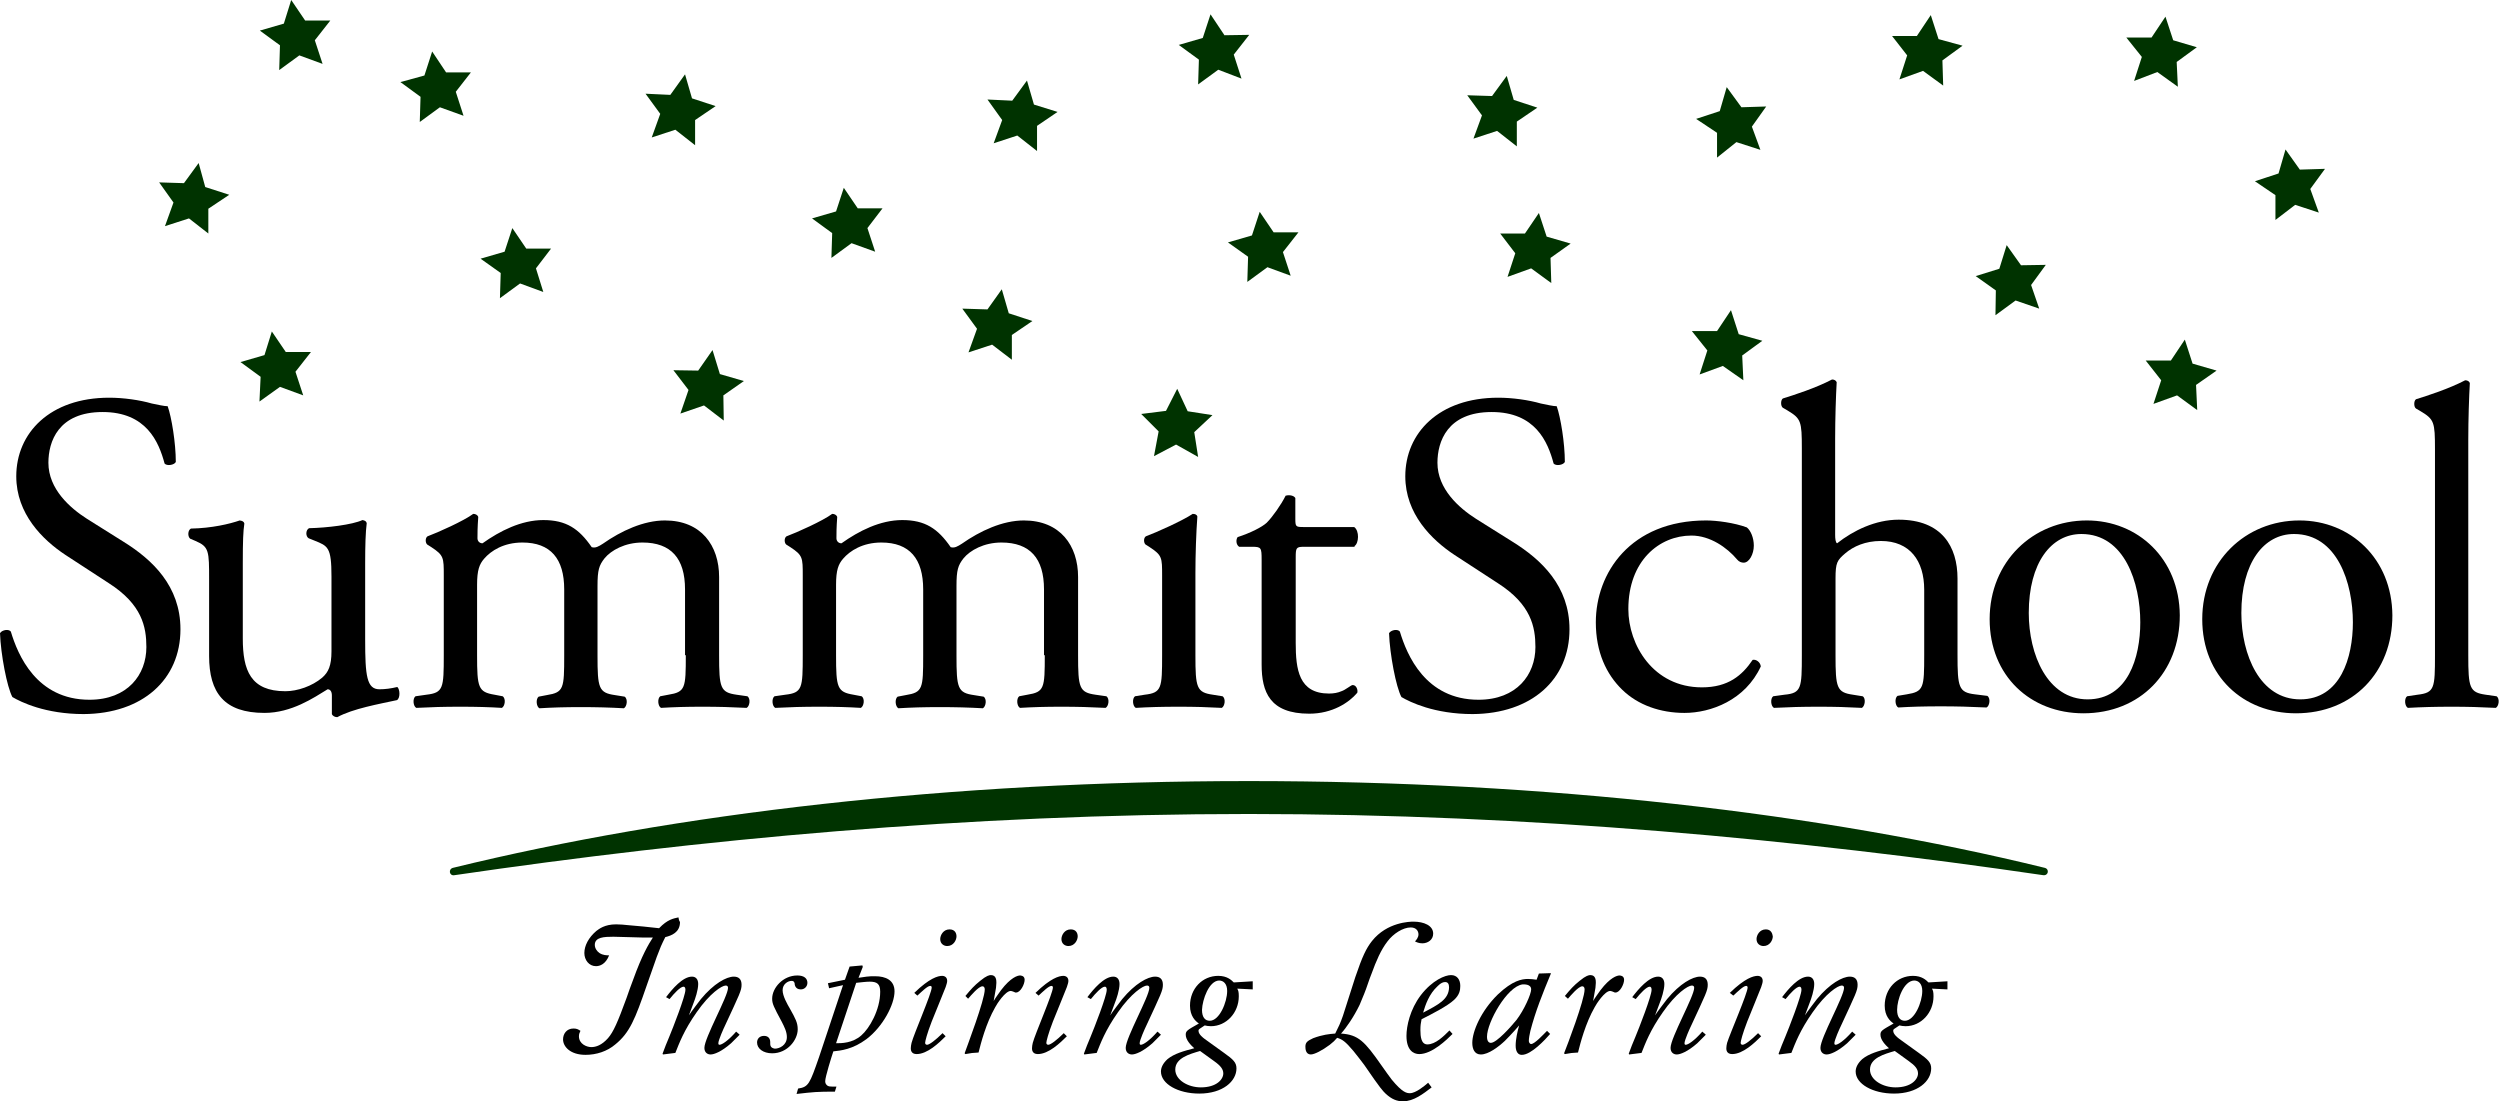<?xml version="1.0" ?>
<svg xmlns="http://www.w3.org/2000/svg" viewBox="0 0 227 100" fill="none">
	<path fill-rule="evenodd" clip-rule="evenodd" d="M16.385 57.138C16.385 53.2 13.819 50.809 11.216 49.191L7.911 47.117C6.364 46.132 4.395 44.409 4.395 42.018C4.395 40.119 5.274 37.412 9.318 37.412C13.291 37.412 14.416 40.119 14.944 42.089C15.155 42.335 15.823 42.229 15.963 41.948C15.963 40.225 15.577 37.869 15.225 36.885C14.909 36.885 14.311 36.744 13.783 36.638C12.693 36.322 11.216 36.111 9.916 36.111C4.536 36.111 1.477 39.311 1.477 43.249C1.477 46.66 3.868 49.015 5.942 50.387L9.88 52.953C12.904 54.887 13.291 56.927 13.291 58.755C13.291 61.252 11.603 63.537 8.122 63.537C3.305 63.537 1.617 59.458 0.985 57.349C0.809 57.102 0.211 57.173 0 57.489C0.07 59.423 0.633 62.377 1.125 63.291C1.899 63.748 4.114 64.838 7.595 64.838C12.94 64.803 16.385 61.709 16.385 57.138Z" fill="#000"/>
	<path fill-rule="evenodd" clip-rule="evenodd" d="M22.046 51.16C22.046 49.121 22.081 48.242 22.187 47.538C22.152 47.363 22.011 47.292 21.765 47.257C20.851 47.574 19.233 47.96 17.335 47.995C17.053 48.136 17.018 48.699 17.264 48.91L17.757 49.121C18.987 49.648 18.987 50.035 18.987 52.637V59.564C18.987 62.904 20.358 64.732 24.015 64.732C26.477 64.732 28.481 63.361 29.747 62.587C29.993 62.587 30.134 62.798 30.134 63.15V64.838C30.204 65.014 30.415 65.119 30.626 65.119C32.032 64.346 34.423 63.924 36.041 63.572C36.357 63.396 36.322 62.587 36.076 62.377C35.513 62.517 34.951 62.587 34.458 62.587C33.298 62.587 33.157 61.357 33.157 58.087V51.125C33.157 49.578 33.193 48.312 33.298 47.503C33.263 47.327 33.122 47.257 32.911 47.222C31.997 47.644 29.712 47.925 28.059 47.96C27.742 48.136 27.742 48.699 28.024 48.874L28.551 49.086C29.782 49.578 30.098 49.683 30.098 52.355V59.142C30.098 60.443 29.817 61.04 29.254 61.533C28.34 62.306 27.004 62.763 25.914 62.763C22.75 62.763 22.046 60.865 22.046 57.981V51.16Z" fill="#000"/>
	<path fill-rule="evenodd" clip-rule="evenodd" d="M62.271 59.493C62.271 62.482 62.236 62.834 60.689 63.08L59.95 63.221C59.669 63.431 59.74 64.135 60.021 64.275C61.181 64.205 62.306 64.17 63.783 64.17C65.225 64.17 66.42 64.205 67.792 64.275C68.073 64.135 68.178 63.431 67.862 63.221L66.877 63.08C65.401 62.869 65.295 62.447 65.295 59.493V52.391C65.295 49.543 63.678 47.257 60.373 47.257C58.439 47.257 56.399 48.207 54.747 49.367C54.36 49.613 54.079 49.789 53.727 49.683C52.567 47.996 51.406 47.222 49.332 47.222C47.328 47.222 45.394 48.207 43.811 49.332C43.53 49.332 43.354 49.121 43.354 48.875C43.354 48.488 43.354 47.89 43.425 46.941C43.354 46.73 43.143 46.66 42.968 46.66C42.124 47.292 39.768 48.347 38.818 48.699C38.608 48.84 38.608 49.261 38.783 49.437L39.17 49.683C40.295 50.422 40.295 50.633 40.295 52.25V59.493C40.295 62.482 40.26 62.904 38.713 63.08L37.728 63.221C37.447 63.431 37.517 64.135 37.799 64.275C39.1 64.205 40.33 64.17 41.807 64.17C43.249 64.17 44.444 64.205 45.569 64.275C45.851 64.135 45.956 63.431 45.64 63.221L44.901 63.08C43.425 62.834 43.319 62.447 43.319 59.493V53.094C43.319 51.758 43.53 51.23 43.952 50.738C44.585 50 45.745 49.261 47.433 49.261C50 49.261 51.23 50.738 51.23 53.516V59.529C51.23 62.517 51.195 62.869 49.648 63.115L48.91 63.256C48.629 63.467 48.699 64.17 48.98 64.311C50.141 64.24 51.266 64.205 52.742 64.205C54.184 64.205 55.38 64.24 56.645 64.311C56.927 64.17 57.032 63.467 56.716 63.256L55.837 63.115C54.36 62.904 54.254 62.482 54.254 59.529V53.2C54.254 51.758 54.395 51.336 54.887 50.703C55.485 49.965 56.751 49.261 58.333 49.261C60.935 49.261 62.201 50.703 62.201 53.516V59.493H62.271Z" fill="#000"/>
	<path fill-rule="evenodd" clip-rule="evenodd" d="M94.866 59.493C94.866 62.482 94.831 62.834 93.284 63.08L92.545 63.221C92.264 63.431 92.334 64.135 92.616 64.275C93.776 64.205 94.901 64.17 96.378 64.17C97.82 64.17 99.015 64.205 100.386 64.275C100.668 64.135 100.773 63.431 100.457 63.221L99.472 63.08C97.995 62.869 97.89 62.447 97.89 59.493V52.391C97.89 49.543 96.272 47.257 92.967 47.257C91.033 47.257 88.994 48.207 87.341 49.367C86.955 49.613 86.673 49.789 86.322 49.683C85.161 47.996 84.001 47.222 81.927 47.222C79.922 47.222 77.988 48.207 76.406 49.332C76.125 49.332 75.949 49.121 75.949 48.875C75.949 48.488 75.949 47.89 76.019 46.941C75.949 46.73 75.738 46.66 75.562 46.66C74.718 47.292 72.363 48.347 71.413 48.699C71.202 48.84 71.202 49.261 71.378 49.437L71.765 49.683C72.89 50.422 72.89 50.633 72.89 52.25V59.493C72.89 62.482 72.855 62.904 71.308 63.08L70.323 63.221C70.042 63.431 70.112 64.135 70.394 64.275C71.695 64.205 72.925 64.17 74.402 64.17C75.844 64.17 77.039 64.205 78.164 64.275C78.445 64.135 78.551 63.431 78.234 63.221L77.496 63.08C76.019 62.834 75.914 62.447 75.914 59.493V53.094C75.914 51.758 76.125 51.23 76.547 50.738C77.18 50 78.34 49.261 80.028 49.261C82.595 49.261 83.825 50.738 83.825 53.516V59.529C83.825 62.517 83.79 62.869 82.243 63.115L81.505 63.256C81.223 63.467 81.294 64.17 81.575 64.311C82.735 64.24 83.86 64.205 85.337 64.205C86.779 64.205 87.974 64.24 89.24 64.311C89.521 64.17 89.627 63.467 89.31 63.256L88.431 63.115C86.955 62.904 86.849 62.482 86.849 59.529V53.2C86.849 51.758 86.99 51.336 87.482 50.703C88.08 49.965 89.346 49.261 90.928 49.261C93.53 49.261 94.796 50.703 94.796 53.516V59.493H94.866Z" fill="#000"/>
	<path fill-rule="evenodd" clip-rule="evenodd" d="M105.52 59.493C105.52 62.482 105.485 62.904 103.938 63.08L103.059 63.221C102.777 63.431 102.848 64.135 103.129 64.275C104.289 64.205 105.52 64.17 107.032 64.17C108.474 64.17 109.669 64.205 110.935 64.275C111.216 64.135 111.322 63.431 111.005 63.221L110.126 63.08C108.649 62.869 108.544 62.447 108.544 59.493V52.039C108.544 50.351 108.614 48.347 108.72 46.906C108.684 46.73 108.509 46.66 108.298 46.66C107.348 47.292 104.993 48.347 104.043 48.699C103.832 48.84 103.832 49.261 104.008 49.437L104.395 49.683C105.52 50.422 105.52 50.633 105.52 52.25V59.493Z" fill="#000"/>
	<path fill-rule="evenodd" clip-rule="evenodd" d="M122.995 49.578C123.382 49.332 123.452 48.206 122.96 47.855H118.354C117.651 47.855 117.616 47.82 117.616 47.081V45.218C117.44 44.936 116.947 44.936 116.736 45.007C116.315 45.851 115.541 46.941 115.014 47.468C114.592 47.855 113.572 48.382 112.376 48.769C112.201 49.015 112.236 49.472 112.517 49.648H113.677C114.521 49.648 114.556 49.718 114.556 50.844V60.337C114.556 62.834 115.295 64.803 118.881 64.803C120.991 64.803 122.503 63.783 123.241 62.904C123.312 62.658 123.171 62.201 122.819 62.201C122.679 62.201 122.151 62.658 121.8 62.763C121.483 62.904 121.097 62.974 120.675 62.974C117.932 62.974 117.651 60.794 117.651 58.368V50.633C117.651 49.754 117.686 49.648 118.389 49.648H122.995V49.578Z" fill="#000"/>
	<path fill-rule="evenodd" clip-rule="evenodd" d="M142.51 57.138C142.51 53.2 139.943 50.809 137.341 49.191L134.036 47.117C132.489 46.132 130.52 44.409 130.52 42.018C130.52 40.119 131.399 37.412 135.442 37.412C139.416 37.412 140.541 40.119 141.068 42.089C141.279 42.335 141.947 42.229 142.088 41.948C142.088 40.225 141.701 37.869 141.35 36.885C141.033 36.885 140.435 36.744 139.908 36.638C138.818 36.322 137.341 36.111 136.04 36.111C130.66 36.111 127.601 39.311 127.601 43.249C127.601 46.66 129.992 49.015 132.067 50.387L136.005 52.953C139.029 54.887 139.416 56.927 139.416 58.755C139.416 61.252 137.728 63.537 134.247 63.537C129.43 63.537 127.742 59.458 127.109 57.349C126.933 57.102 126.336 57.173 126.125 57.489C126.195 59.423 126.757 62.377 127.25 63.291C128.023 63.748 130.238 64.838 133.719 64.838C139.064 64.803 142.51 61.709 142.51 57.138Z" fill="#000"/>
	<path fill-rule="evenodd" clip-rule="evenodd" d="M154.922 47.257C148.03 47.257 144.901 52.039 144.901 56.505C144.901 59.212 145.85 61.217 147.292 62.623C148.733 64.029 150.773 64.733 152.953 64.733C155.344 64.733 158.473 63.572 159.88 60.513C159.845 60.127 159.458 59.845 159.141 59.916C158.192 61.322 156.926 62.412 154.535 62.412C150.105 62.412 147.854 58.544 147.854 55.309C147.854 50.914 150.667 48.629 153.586 48.629C155.274 48.629 156.821 49.719 157.735 50.809C157.911 51.02 158.122 51.09 158.333 51.09C158.825 51.09 159.247 50.316 159.247 49.543C159.247 48.84 158.966 48.172 158.614 47.89C157.489 47.468 155.871 47.257 154.922 47.257Z" fill="#000"/>
	<path fill-rule="evenodd" clip-rule="evenodd" d="M163.607 59.493C163.607 62.482 163.572 62.939 162.025 63.08L161.005 63.221C160.724 63.431 160.794 64.135 161.075 64.275C162.411 64.205 163.642 64.17 165.154 64.17C166.596 64.17 167.791 64.205 169.057 64.275C169.338 64.135 169.444 63.396 169.127 63.221L168.248 63.08C166.771 62.869 166.666 62.447 166.666 59.493V52.531C166.666 51.09 166.807 50.879 167.545 50.246C168.283 49.613 169.373 49.121 170.78 49.121C173.417 49.121 174.718 50.914 174.718 53.551V59.458C174.718 62.447 174.683 62.799 173.136 63.045L172.292 63.185C172.01 63.396 172.081 64.1 172.362 64.24C173.487 64.17 174.718 64.135 176.23 64.135C177.671 64.135 178.867 64.17 180.379 64.24C180.66 64.1 180.766 63.396 180.449 63.185L179.324 63.045C177.847 62.869 177.742 62.412 177.742 59.458V52.531C177.742 49.648 176.335 47.187 172.397 47.187C170.288 47.187 168.283 48.171 166.807 49.332C166.666 49.261 166.631 48.91 166.631 48.558V39.838C166.631 38.01 166.701 35.935 166.771 34.705C166.701 34.529 166.525 34.458 166.349 34.458C164.873 35.232 162.904 35.865 161.884 36.181C161.673 36.322 161.673 36.885 161.884 37.025L162.306 37.271C163.537 38.01 163.607 38.256 163.607 40.717V59.493Z" fill="#000"/>
	<path fill-rule="evenodd" clip-rule="evenodd" d="M189.486 47.257C184.598 47.257 180.66 50.984 180.66 56.224C180.66 61.392 184.387 64.768 189.169 64.768C194.338 64.768 197.925 61.041 197.925 55.872C197.889 50.738 194.127 47.257 189.486 47.257ZM194.338 56.505C194.338 59.705 193.213 63.502 189.556 63.502C185.899 63.502 184.212 59.423 184.212 55.661C184.212 51.09 186.251 48.488 188.994 48.488C192.932 48.488 194.338 52.953 194.338 56.505Z" fill="#000"/>
	<path fill-rule="evenodd" clip-rule="evenodd" d="M208.79 47.257C203.902 47.257 199.964 50.984 199.964 56.224C199.964 61.392 203.691 64.768 208.473 64.768C213.642 64.768 217.228 61.041 217.228 55.872C217.193 50.738 213.431 47.257 208.79 47.257ZM213.642 56.505C213.642 59.705 212.517 63.502 208.86 63.502C205.203 63.502 203.515 59.458 203.515 55.661C203.515 51.09 205.555 48.488 208.297 48.488C212.235 48.488 213.642 52.953 213.642 56.505Z" fill="#000"/>
	<path fill-rule="evenodd" clip-rule="evenodd" d="M224.12 39.908C224.12 38.08 224.19 36.005 224.261 34.775C224.19 34.599 224.014 34.529 223.839 34.529C222.362 35.302 220.393 35.935 219.373 36.252C219.162 36.392 219.162 36.955 219.373 37.096L219.795 37.342C221.026 38.08 221.096 38.326 221.096 40.788V59.493C221.096 62.482 221.061 62.904 219.514 63.08L218.564 63.221C218.283 63.432 218.353 64.135 218.635 64.275C219.865 64.205 221.131 64.17 222.608 64.17C224.05 64.17 225.245 64.205 226.616 64.275C226.898 64.135 227.003 63.432 226.687 63.221L225.702 63.08C224.225 62.869 224.12 62.447 224.12 59.493V39.908Z" fill="#000"/>
	<path fill-rule="evenodd" clip-rule="evenodd" d="M90.225 13.01L92.37 12.306L94.163 13.713V11.428L96.026 10.162L93.882 9.494L93.249 7.314L91.912 9.142L89.662 9.036L90.998 10.9L90.225 13.01Z" fill="#030"/>
	<path fill-rule="evenodd" clip-rule="evenodd" d="M45.394 27.075L47.222 25.738L49.332 26.512L48.664 24.367L50.035 22.574H47.785L46.519 20.71L45.816 22.855L43.636 23.488L45.464 24.789L45.394 27.075Z" fill="#030"/>
	<path fill-rule="evenodd" clip-rule="evenodd" d="M113.256 25.598L115.084 24.262L117.194 25.035L116.49 22.89L117.897 21.097H115.646L114.381 19.233L113.677 21.378L111.497 22.011L113.326 23.312L113.256 25.598Z" fill="#030"/>
	<path fill-rule="evenodd" clip-rule="evenodd" d="M108.79 7.665L110.618 6.329L112.728 7.138L112.025 4.958L113.431 3.165L111.181 3.2L109.915 1.301L109.212 3.446L107.032 4.079L108.86 5.415L108.79 7.665Z" fill="#030"/>
	<path fill-rule="evenodd" clip-rule="evenodd" d="M133.79 12.588L135.935 11.884L137.728 13.291V11.041L139.591 9.775L137.447 9.072L136.814 6.892L135.478 8.72L133.227 8.65L134.563 10.478L133.79 12.588Z" fill="#030"/>
	<path fill-rule="evenodd" clip-rule="evenodd" d="M14.979 20.534L17.159 19.831L18.917 21.202V18.952L20.816 17.686L18.636 16.983L18.038 14.803L16.702 16.631L14.451 16.561L15.752 18.389L14.979 20.534Z" fill="#030"/>
	<path fill-rule="evenodd" clip-rule="evenodd" d="M87.939 31.997L90.084 31.294L91.877 32.665V30.415L93.741 29.149L91.596 28.446L90.963 26.266L89.662 28.094L87.377 28.024L88.713 29.852L87.939 31.997Z" fill="#030"/>
	<path fill-rule="evenodd" clip-rule="evenodd" d="M75.492 23.418L77.32 22.081L79.465 22.855L78.762 20.71L80.133 18.917H77.883L76.617 17.053L75.914 19.198L73.734 19.831L75.562 21.167L75.492 23.418Z" fill="#030"/>
	<path fill-rule="evenodd" clip-rule="evenodd" d="M25.352 6.364L27.18 5.028L29.29 5.802L28.586 3.657L29.993 1.864H27.707L26.442 0L25.773 2.145L23.593 2.778L25.422 4.114L25.352 6.364Z" fill="#030"/>
	<path fill-rule="evenodd" clip-rule="evenodd" d="M59.177 12.482L61.322 11.779L63.115 13.186V10.9L64.979 9.634L62.834 8.931L62.201 6.751L60.865 8.615L58.614 8.509L59.95 10.338L59.177 12.482Z" fill="#030"/>
	<path fill-rule="evenodd" clip-rule="evenodd" d="M38.115 11.076L39.944 9.74L42.089 10.513L41.385 8.333L42.757 6.575H40.506L39.24 4.676L38.537 6.856L36.357 7.454L38.185 8.79L38.115 11.076Z" fill="#030"/>
	<path fill-rule="evenodd" clip-rule="evenodd" d="M23.558 36.462L25.422 35.126L27.532 35.9L26.828 33.755L28.235 31.962H25.949L24.683 30.098L24.015 32.243L21.835 32.876L23.664 34.212L23.558 36.462Z" fill="#030"/>
	<path fill-rule="evenodd" clip-rule="evenodd" d="M61.779 37.553L63.924 36.814L65.717 38.186L65.682 35.9L67.545 34.599L65.365 33.966L64.697 31.786L63.396 33.65L61.146 33.615L62.517 35.408L61.779 37.553Z" fill="#030"/>
	<path fill-rule="evenodd" clip-rule="evenodd" d="M158.297 34.529L156.434 33.227L154.324 34.001L155.027 31.821L153.621 30.063H155.906L157.172 28.164L157.875 30.344L160.02 30.942L158.192 32.278L158.297 34.529Z" fill="#030"/>
	<path fill-rule="evenodd" clip-rule="evenodd" d="M210.548 19.304L208.403 18.6L206.61 19.972V17.721L204.746 16.456L206.891 15.752L207.524 13.572L208.825 15.401L211.11 15.33L209.774 17.159L210.548 19.304Z" fill="#030"/>
	<path fill-rule="evenodd" clip-rule="evenodd" d="M140.857 25.703L139.029 24.367L136.884 25.14L137.587 22.996L136.216 21.202H138.466L139.732 19.339L140.435 21.484L142.615 22.117L140.787 23.418L140.857 25.703Z" fill="#030"/>
	<path fill-rule="evenodd" clip-rule="evenodd" d="M197.749 7.876L195.885 6.54L193.776 7.349L194.479 5.169L193.072 3.411H195.358L196.624 1.512L197.327 3.657L199.472 4.29L197.643 5.626L197.749 7.876Z" fill="#030"/>
	<path fill-rule="evenodd" clip-rule="evenodd" d="M159.845 13.607L157.665 12.904L155.907 14.311V12.06L154.008 10.795L156.153 10.091L156.786 7.911L158.122 9.74L160.372 9.669L159.071 11.498L159.845 13.607Z" fill="#030"/>
	<path fill-rule="evenodd" clip-rule="evenodd" d="M176.441 7.771L174.613 6.435L172.468 7.208L173.171 5.028L171.8 3.27H174.05L175.316 1.371L176.019 3.551L178.199 4.149L176.371 5.485L176.441 7.771Z" fill="#030"/>
	<path fill-rule="evenodd" clip-rule="evenodd" d="M199.507 37.236L197.678 35.9L195.534 36.674L196.237 34.529L194.83 32.736H197.116L198.382 30.837L199.085 33.017L201.265 33.65L199.401 34.951L199.507 37.236Z" fill="#030"/>
	<path fill-rule="evenodd" clip-rule="evenodd" d="M185.161 28.024L183.016 27.285L181.188 28.622L181.223 26.371L179.394 25.07L181.539 24.402L182.207 22.257L183.508 24.086L185.759 24.05L184.423 25.879L185.161 28.024Z" fill="#030"/>
	<path fill-rule="evenodd" clip-rule="evenodd" d="M104.782 41.42L106.786 40.366L108.79 41.491L108.438 39.24L110.091 37.693L107.841 37.342L106.891 35.302L105.872 37.307L103.621 37.588L105.204 39.17L104.782 41.42Z" fill="#030"/>
	<path d="M41.139 78.797C61.392 73.839 86.357 70.921 113.396 70.921C140.435 70.921 165.435 73.839 185.653 78.797C186.11 78.903 186.005 79.536 185.513 79.465C163.431 76.23 139.029 73.91 113.396 73.91C87.728 73.91 63.361 76.23 41.28 79.465C40.787 79.571 40.682 78.903 41.139 78.797Z" fill="#030"/>
	<path fill-rule="evenodd" clip-rule="evenodd" d="M61.603 83.298C61.146 83.403 60.619 83.474 59.845 84.282C58.896 84.177 57.946 84.072 56.997 84.001C56.645 83.966 56.329 83.931 55.942 83.931C54.887 83.931 54.395 84.353 54.149 84.529C53.446 85.126 53.059 85.865 53.059 86.533C53.059 87.166 53.481 87.728 54.114 87.728C54.465 87.728 54.993 87.552 55.309 86.744C55.098 86.744 54.747 86.744 54.43 86.533C54.219 86.392 54.008 86.111 54.008 85.794C54.008 85.091 54.852 85.056 55.696 85.056C56.118 85.056 57.946 85.126 58.298 85.126C58.614 85.126 58.931 85.126 59.282 85.126C58.896 85.724 58.298 86.709 57.489 88.959C57.278 89.522 57.067 90.084 56.892 90.612C56.083 92.827 55.696 93.706 55.204 94.268C54.641 94.901 54.114 95.077 53.692 95.077C53.27 95.077 52.567 94.796 52.567 94.093C52.567 93.882 52.637 93.741 52.707 93.6C52.496 93.46 52.356 93.389 52.074 93.389C51.441 93.389 51.125 93.882 51.125 94.374C51.125 95.042 51.793 95.78 53.164 95.78C54.149 95.78 55.133 95.464 55.872 94.831C57.173 93.776 57.665 92.546 58.72 89.486C59.001 88.713 59.353 87.693 59.634 86.885C59.95 86.041 60.056 85.794 60.408 85.091C60.97 84.951 61.744 84.669 61.744 83.72C61.638 83.579 61.638 83.439 61.603 83.298Z" fill="#000"/>
	<path fill-rule="evenodd" clip-rule="evenodd" d="M60.794 90.717C61.216 90.19 61.779 89.592 62.06 89.592C62.201 89.592 62.236 89.733 62.236 89.874C62.236 90.436 61.111 93.319 60.759 94.163C60.548 94.656 60.337 95.183 60.161 95.675L60.197 95.746L61.322 95.605C61.673 94.726 62.095 93.566 63.256 91.913C64.451 90.19 65.541 89.487 65.893 89.487C66.033 89.487 66.104 89.557 66.104 89.698C66.104 90.471 63.959 94.234 63.959 95.148C63.959 95.57 64.24 95.746 64.521 95.746C64.838 95.746 65.506 95.499 66.385 94.726C66.596 94.515 66.912 94.198 67.159 93.952L66.842 93.671C66.104 94.515 65.541 94.867 65.33 94.867C65.225 94.867 65.225 94.761 65.225 94.726C65.225 94.445 65.717 93.355 65.822 93.144C67.159 90.26 67.334 89.944 67.334 89.416C67.334 88.889 67.053 88.678 66.631 88.678C65.963 88.678 64.803 89.311 63.642 90.717C63.502 90.893 62.728 91.913 62.552 92.194C62.693 91.807 62.834 91.421 62.974 91.069C63.115 90.717 63.396 89.909 63.396 89.346C63.396 88.924 63.185 88.678 62.834 88.678C61.99 88.678 61.04 89.803 60.478 90.542L60.794 90.717Z" fill="#000"/>
	<path fill-rule="evenodd" clip-rule="evenodd" d="M69.936 94.62C69.936 94.304 69.76 94.058 69.374 94.058C68.952 94.058 68.741 94.339 68.741 94.656C68.741 95.218 69.303 95.64 70.112 95.64C71.519 95.64 72.433 94.409 72.433 93.46C72.433 92.862 72.222 92.476 71.73 91.597C71.483 91.175 71.061 90.436 71.061 89.909C71.061 89.346 71.554 89.065 71.87 89.065C72.116 89.065 72.116 89.206 72.151 89.276C72.151 89.381 72.187 89.838 72.714 89.838C73.066 89.838 73.312 89.557 73.312 89.241C73.312 88.854 73.031 88.573 72.398 88.573C71.097 88.573 70.112 89.698 70.112 90.682C70.112 91.139 70.253 91.421 70.991 92.792C71.202 93.214 71.448 93.671 71.448 94.163C71.448 94.902 70.78 95.218 70.358 95.218C69.901 95.148 69.936 94.867 69.936 94.62Z" fill="#000"/>
	<path fill-rule="evenodd" clip-rule="evenodd" d="M77.144 87.764L76.722 88.96L75.175 89.276L75.281 89.733L76.547 89.452L74.367 95.992C73.523 98.418 73.417 98.699 72.468 98.84L72.327 99.332C73.839 99.156 74.191 99.121 75.808 99.121L75.949 98.664C75.281 98.664 75.211 98.664 75.07 98.523C74.965 98.418 74.929 98.312 74.929 98.172C74.929 97.785 75.492 95.992 75.668 95.464C76.336 95.394 77.426 95.289 78.692 94.339C80.168 93.214 81.223 91.21 81.223 90.014C81.223 88.995 80.415 88.643 79.465 88.643C79.184 88.643 78.938 88.643 78.692 88.678C78.445 88.713 78.199 88.749 77.953 88.784L78.34 87.799L78.305 87.659L77.144 87.764ZM77.742 89.241C78.094 89.206 78.621 89.135 78.973 89.135C79.641 89.135 79.922 89.346 79.922 90.049C79.922 91.702 78.938 93.39 78.199 94.023C77.391 94.726 76.406 94.726 75.914 94.726L77.742 89.241Z" fill="#000"/>
	<path fill-rule="evenodd" clip-rule="evenodd" d="M86.216 84.388C85.654 84.388 85.372 84.916 85.372 85.267C85.372 85.689 85.689 85.9 86.005 85.9C86.568 85.9 86.849 85.373 86.849 85.021C86.849 84.74 86.709 84.388 86.216 84.388ZM83.298 90.401C83.685 90.049 84.212 89.522 84.458 89.522C84.493 89.522 84.599 89.522 84.599 89.662C84.599 90.19 82.981 93.882 82.77 94.691C82.735 94.866 82.7 95.007 82.7 95.183C82.7 95.288 82.7 95.71 83.228 95.71C84.212 95.71 85.267 94.691 85.865 94.093L85.583 93.811C84.95 94.445 84.388 94.866 84.177 94.866C84.071 94.866 84.001 94.796 84.001 94.691C84.001 94.55 84.177 93.847 84.599 92.757C84.81 92.264 85.689 90.049 85.865 89.627C85.935 89.416 86.005 89.205 86.005 89.065C86.005 88.608 85.583 88.608 85.548 88.608C85.161 88.608 84.388 88.819 83.016 90.155L83.298 90.401Z" fill="#000"/>
	<path fill-rule="evenodd" clip-rule="evenodd" d="M87.904 90.683C88.15 90.401 88.853 89.557 89.205 89.557C89.381 89.557 89.416 89.733 89.416 89.839C89.416 90.788 87.834 94.937 87.588 95.64L87.658 95.711C88.22 95.605 88.291 95.605 88.853 95.57C89.064 94.726 89.521 92.933 90.365 91.456C90.506 91.175 91.279 89.979 91.772 89.979C91.877 89.979 92.123 90.085 92.194 90.12H92.264C92.651 90.12 93.037 89.382 93.037 88.96C93.037 88.573 92.651 88.573 92.616 88.573C92.405 88.573 91.772 88.749 90.893 89.909C90.822 90.014 90.33 90.683 90.225 90.893C90.295 90.507 90.4 89.874 90.436 89.698C90.436 89.557 90.471 89.417 90.471 89.241C90.471 89.03 90.471 88.538 89.978 88.538C89.838 88.538 89.592 88.573 88.994 89.065C88.466 89.487 88.15 89.839 87.658 90.436L87.904 90.683Z" fill="#000"/>
	<path fill-rule="evenodd" clip-rule="evenodd" d="M97.222 84.388C96.659 84.388 96.378 84.916 96.378 85.267C96.378 85.689 96.694 85.9 97.011 85.9C97.573 85.9 97.855 85.373 97.855 85.021C97.855 84.74 97.714 84.388 97.222 84.388ZM94.303 90.401C94.69 90.049 95.218 89.522 95.464 89.522C95.499 89.522 95.604 89.522 95.604 89.662C95.604 90.19 93.987 93.882 93.776 94.691C93.741 94.866 93.706 95.007 93.706 95.183C93.706 95.288 93.706 95.71 94.233 95.71C95.218 95.71 96.272 94.691 96.87 94.093L96.589 93.811C95.956 94.445 95.393 94.866 95.182 94.866C95.077 94.866 95.007 94.796 95.007 94.691C95.007 94.55 95.182 93.847 95.604 92.757C95.815 92.264 96.694 90.049 96.87 89.627C96.94 89.416 97.011 89.205 97.011 89.065C97.011 88.608 96.589 88.608 96.554 88.608C96.167 88.608 95.393 88.819 94.022 90.155L94.303 90.401Z" fill="#000"/>
	<path fill-rule="evenodd" clip-rule="evenodd" d="M99.05 90.717C99.472 90.19 100.035 89.592 100.316 89.592C100.457 89.592 100.492 89.733 100.492 89.874C100.492 90.436 99.367 93.319 99.015 94.163C98.804 94.656 98.593 95.183 98.417 95.675L98.452 95.746L99.578 95.605C99.929 94.726 100.351 93.566 101.511 91.913C102.707 90.19 103.797 89.487 104.149 89.487C104.289 89.487 104.359 89.557 104.359 89.698C104.359 90.471 102.215 94.234 102.215 95.148C102.215 95.57 102.496 95.746 102.777 95.746C103.094 95.746 103.762 95.499 104.641 94.726C104.852 94.515 105.168 94.198 105.414 93.952L105.098 93.671C104.359 94.515 103.797 94.867 103.586 94.867C103.48 94.867 103.48 94.761 103.48 94.726C103.48 94.445 103.973 93.355 104.078 93.144C105.414 90.26 105.59 89.944 105.59 89.416C105.59 88.889 105.309 88.678 104.887 88.678C104.219 88.678 103.059 89.311 101.898 90.717C101.758 90.893 100.984 91.913 100.808 92.194C100.949 91.807 101.089 91.421 101.23 91.069C101.371 90.717 101.652 89.909 101.652 89.346C101.652 88.924 101.441 88.678 101.089 88.678C100.246 88.678 99.296 89.803 98.734 90.542L99.05 90.717Z" fill="#000"/>
	<path fill-rule="evenodd" clip-rule="evenodd" d="M109.388 94.339C109.247 94.234 108.825 93.917 108.825 93.601C108.825 93.495 108.86 93.46 108.966 93.39L109.388 93.108C109.564 93.144 109.704 93.179 109.95 93.179C111.357 93.179 112.482 91.948 112.482 90.471C112.482 90.084 112.447 89.944 112.341 89.768L113.748 89.838V89.1L112.025 89.205C111.814 88.994 111.427 88.608 110.618 88.608C109.177 88.608 108.052 89.768 108.052 91.315C108.052 92.264 108.544 92.722 108.86 92.933C107.805 93.53 107.665 93.601 107.665 93.952C107.665 94.409 108.087 94.866 108.438 95.183C107.489 95.429 106.61 95.675 106.012 96.167C105.59 96.554 105.414 96.941 105.414 97.293C105.414 98.418 106.962 99.297 108.895 99.297C111.04 99.297 112.271 98.172 112.271 97.011C112.271 96.484 111.99 96.203 111.146 95.605L109.388 94.339ZM110.689 89.03C111.075 89.03 111.427 89.311 111.427 89.979C111.427 90.999 110.724 92.686 109.845 92.686C109.423 92.686 109.142 92.37 109.142 91.702C109.177 90.752 109.774 89.065 110.689 89.03ZM110.232 96.343C110.829 96.765 111.075 97.082 111.075 97.468C111.075 97.996 110.478 98.734 109.036 98.734C107.876 98.734 106.715 98.066 106.715 97.117C106.715 96.062 108.016 95.71 108.966 95.429L110.232 96.343Z" fill="#000"/>
	<path fill-rule="evenodd" clip-rule="evenodd" d="M129.676 98.312C129.359 98.594 128.551 99.262 128.023 99.262C127.742 99.262 127.355 99.226 126.371 98.031C126.054 97.609 125.878 97.363 125.456 96.765C123.909 94.55 123.347 93.952 121.764 93.847C122.222 93.355 122.925 92.335 123.452 91.245C123.593 90.893 123.734 90.541 123.874 90.225C124.12 89.627 124.296 88.994 124.542 88.397C124.964 87.236 125.386 86.252 125.984 85.478C126.511 84.775 127.39 84.212 128.094 84.212C128.586 84.212 128.797 84.529 128.797 84.845C128.797 85.127 128.586 85.373 128.48 85.478C128.621 85.549 128.832 85.654 129.148 85.654C129.641 85.654 130.133 85.338 130.133 84.775C130.133 84.037 129.289 83.685 128.34 83.685C128.023 83.685 125.949 83.72 124.577 85.443C124.05 86.111 123.698 86.85 123.065 88.713C122.679 89.874 122.327 91.069 121.94 92.229C121.694 92.933 121.554 93.214 121.237 93.847C120.71 93.882 120.077 93.952 119.233 94.269C118.705 94.515 118.53 94.655 118.53 95.042C118.53 95.253 118.565 95.745 119.022 95.745C119.338 95.745 120.042 95.394 120.745 94.866C121.061 94.62 121.202 94.48 121.413 94.234C121.87 94.374 122.151 94.55 122.89 95.429C123.347 95.992 123.523 96.238 123.874 96.695C125.386 98.91 125.562 99.051 125.808 99.297C126.371 99.824 126.863 100 127.39 100C128.375 100 129.254 99.297 129.992 98.734L129.676 98.312Z" fill="#000"/>
	<path fill-rule="evenodd" clip-rule="evenodd" d="M131.61 93.566C131.082 94.093 130.344 94.832 129.606 94.832C129.043 94.832 128.973 94.128 128.973 93.531C128.973 93.109 129.008 92.898 129.078 92.546C129.992 92.089 131.434 91.35 132.032 90.788C132.524 90.331 132.594 89.909 132.594 89.522C132.594 88.96 132.313 88.538 131.75 88.538C131.223 88.538 130.063 88.995 129.008 90.366C128.023 91.667 127.707 93.179 127.707 94.058C127.707 95.359 128.34 95.711 128.867 95.711C130.027 95.711 131.364 94.41 131.891 93.882L131.61 93.566ZM129.219 91.948C129.43 91.245 129.746 90.26 130.555 89.522C130.836 89.241 131.047 89.171 131.223 89.171C131.469 89.171 131.575 89.346 131.575 89.663C131.539 90.753 130.625 91.21 129.219 91.948Z" fill="#000"/>
	<path fill-rule="evenodd" clip-rule="evenodd" d="M139.732 88.397L139.521 88.96C139.24 88.924 139.029 88.889 138.748 88.889C138.185 88.889 137.341 89.03 136.005 90.296C134.458 91.808 133.684 93.671 133.684 94.691C133.684 95.254 133.895 95.746 134.458 95.746C135.161 95.746 136.075 95.043 136.638 94.515C136.778 94.374 137.341 93.812 137.939 93.109C137.798 93.601 137.622 94.339 137.622 94.937C137.622 95.078 137.622 95.781 138.185 95.781C139.029 95.781 140.295 94.41 140.752 93.882L140.47 93.601C140.119 93.953 139.345 94.796 139.029 94.796C138.888 94.796 138.818 94.621 138.818 94.515C138.818 94.269 138.888 93.917 138.959 93.601C139.416 91.843 140.049 90.26 140.822 88.397L140.787 88.362L139.732 88.397ZM138.255 89.382C138.396 89.382 139.029 89.346 139.029 89.839C139.029 90.26 138.396 91.702 137.693 92.616C137.236 93.179 135.899 94.691 135.372 94.691C135.161 94.691 135.02 94.515 135.02 94.128C135.02 92.827 136.849 89.557 138.255 89.382Z" fill="#000"/>
	<path fill-rule="evenodd" clip-rule="evenodd" d="M142.369 90.683C142.615 90.401 143.319 89.557 143.67 89.557C143.846 89.557 143.881 89.733 143.881 89.839C143.881 90.788 142.299 94.937 142.018 95.64L142.088 95.711C142.651 95.605 142.721 95.605 143.283 95.57C143.494 94.726 143.952 92.933 144.795 91.456C144.936 91.175 145.71 89.979 146.202 89.979C146.307 89.979 146.553 90.085 146.624 90.12H146.694C147.081 90.12 147.468 89.382 147.468 88.96C147.468 88.573 147.081 88.573 147.046 88.573C146.835 88.573 146.202 88.749 145.323 89.909C145.253 90.014 144.76 90.683 144.655 90.893C144.725 90.507 144.831 89.874 144.866 89.698C144.866 89.557 144.901 89.417 144.901 89.241C144.901 89.03 144.901 88.538 144.409 88.538C144.268 88.538 144.022 88.573 143.424 89.065C142.897 89.487 142.58 89.839 142.088 90.436L142.369 90.683Z" fill="#000"/>
	<path fill-rule="evenodd" clip-rule="evenodd" d="M148.522 90.717C148.944 90.19 149.507 89.592 149.788 89.592C149.929 89.592 149.964 89.733 149.964 89.874C149.964 90.436 148.839 93.319 148.487 94.163C148.276 94.656 148.065 95.183 147.89 95.675L147.925 95.746L149.05 95.605C149.402 94.726 149.823 93.566 150.984 91.913C152.179 90.19 153.269 89.487 153.621 89.487C153.762 89.487 153.832 89.557 153.832 89.698C153.832 90.471 151.687 94.234 151.687 95.148C151.687 95.57 151.968 95.746 152.25 95.746C152.566 95.746 153.234 95.499 154.113 94.726C154.324 94.515 154.641 94.198 154.887 93.952L154.57 93.671C153.832 94.515 153.269 94.867 153.058 94.867C152.953 94.867 152.953 94.761 152.953 94.726C152.953 94.445 153.445 93.355 153.551 93.144C154.887 90.26 155.063 89.944 155.063 89.416C155.063 88.889 154.781 88.678 154.359 88.678C153.691 88.678 152.531 89.311 151.371 90.717C151.23 90.893 150.456 91.913 150.281 92.194C150.421 91.807 150.562 91.421 150.702 91.069C150.843 90.717 151.124 89.909 151.124 89.346C151.124 88.924 150.913 88.678 150.562 88.678C149.718 88.678 148.769 89.803 148.206 90.542L148.522 90.717Z" fill="#000"/>
	<path fill-rule="evenodd" clip-rule="evenodd" d="M160.337 84.388C159.774 84.388 159.493 84.916 159.493 85.267C159.493 85.689 159.809 85.9 160.126 85.9C160.688 85.9 160.97 85.373 160.97 85.021C160.934 84.74 160.794 84.388 160.337 84.388ZM157.383 90.401C157.77 90.049 158.297 89.522 158.543 89.522C158.579 89.522 158.684 89.522 158.684 89.662C158.684 90.19 157.067 93.882 156.821 94.691C156.785 94.866 156.75 95.007 156.75 95.183C156.75 95.288 156.75 95.71 157.278 95.71C158.262 95.71 159.317 94.691 159.915 94.093L159.633 93.811C159.001 94.445 158.438 94.866 158.227 94.866C158.122 94.866 158.051 94.796 158.051 94.691C158.051 94.55 158.227 93.847 158.649 92.757C158.86 92.264 159.739 90.049 159.915 89.627C159.985 89.416 160.055 89.205 160.055 89.065C160.055 88.608 159.633 88.608 159.598 88.608C159.212 88.608 158.438 88.819 157.067 90.155L157.383 90.401Z" fill="#000"/>
	<path fill-rule="evenodd" clip-rule="evenodd" d="M162.13 90.717C162.552 90.19 163.115 89.592 163.396 89.592C163.536 89.592 163.572 89.733 163.572 89.874C163.572 90.436 162.446 93.319 162.095 94.163C161.884 94.656 161.673 95.183 161.497 95.675L161.532 95.746L162.657 95.605C163.009 94.726 163.431 93.566 164.591 91.913C165.787 90.19 166.877 89.487 167.228 89.487C167.369 89.487 167.439 89.557 167.439 89.698C167.439 90.471 165.295 94.234 165.295 95.148C165.295 95.57 165.576 95.746 165.857 95.746C166.174 95.746 166.842 95.499 167.721 94.726C167.932 94.515 168.248 94.198 168.494 93.952L168.178 93.671C167.439 94.515 166.877 94.867 166.666 94.867C166.56 94.867 166.56 94.761 166.56 94.726C166.56 94.445 167.053 93.355 167.158 93.144C168.494 90.26 168.67 89.944 168.67 89.416C168.67 88.889 168.389 88.678 167.967 88.678C167.299 88.678 166.138 89.311 164.978 90.717C164.837 90.893 164.064 91.913 163.888 92.194C164.029 91.807 164.169 91.421 164.31 91.069C164.451 90.717 164.732 89.909 164.732 89.346C164.732 88.924 164.521 88.678 164.169 88.678C163.326 88.678 162.376 89.803 161.814 90.542L162.13 90.717Z" fill="#000"/>
	<path fill-rule="evenodd" clip-rule="evenodd" d="M172.468 94.339C172.327 94.234 171.905 93.917 171.905 93.601C171.905 93.495 171.94 93.46 172.046 93.39L172.468 93.108C172.643 93.144 172.784 93.179 173.03 93.179C174.437 93.179 175.562 91.948 175.562 90.471C175.562 90.084 175.527 89.944 175.421 89.768L176.828 89.838V89.1L175.105 89.205C174.894 88.994 174.507 88.608 173.698 88.608C172.257 88.608 171.131 89.768 171.131 91.315C171.131 92.264 171.624 92.722 171.94 92.933C170.885 93.53 170.745 93.601 170.745 93.952C170.745 94.409 171.167 94.866 171.518 95.183C170.569 95.429 169.69 95.675 169.092 96.167C168.67 96.554 168.494 96.941 168.494 97.293C168.494 98.418 170.041 99.297 171.975 99.297C174.12 99.297 175.351 98.172 175.351 97.011C175.351 96.484 175.07 96.203 174.226 95.605L172.468 94.339ZM173.804 89.03C174.19 89.03 174.542 89.311 174.542 89.979C174.542 90.999 173.839 92.686 172.96 92.686C172.538 92.686 172.257 92.37 172.257 91.702C172.257 90.752 172.854 89.065 173.804 89.03ZM173.311 96.343C173.909 96.765 174.155 97.082 174.155 97.468C174.155 97.996 173.558 98.734 172.116 98.734C170.956 98.734 169.795 98.066 169.795 97.117C169.795 96.062 171.096 95.71 172.046 95.429L173.311 96.343Z" fill="#000"/>
</svg>